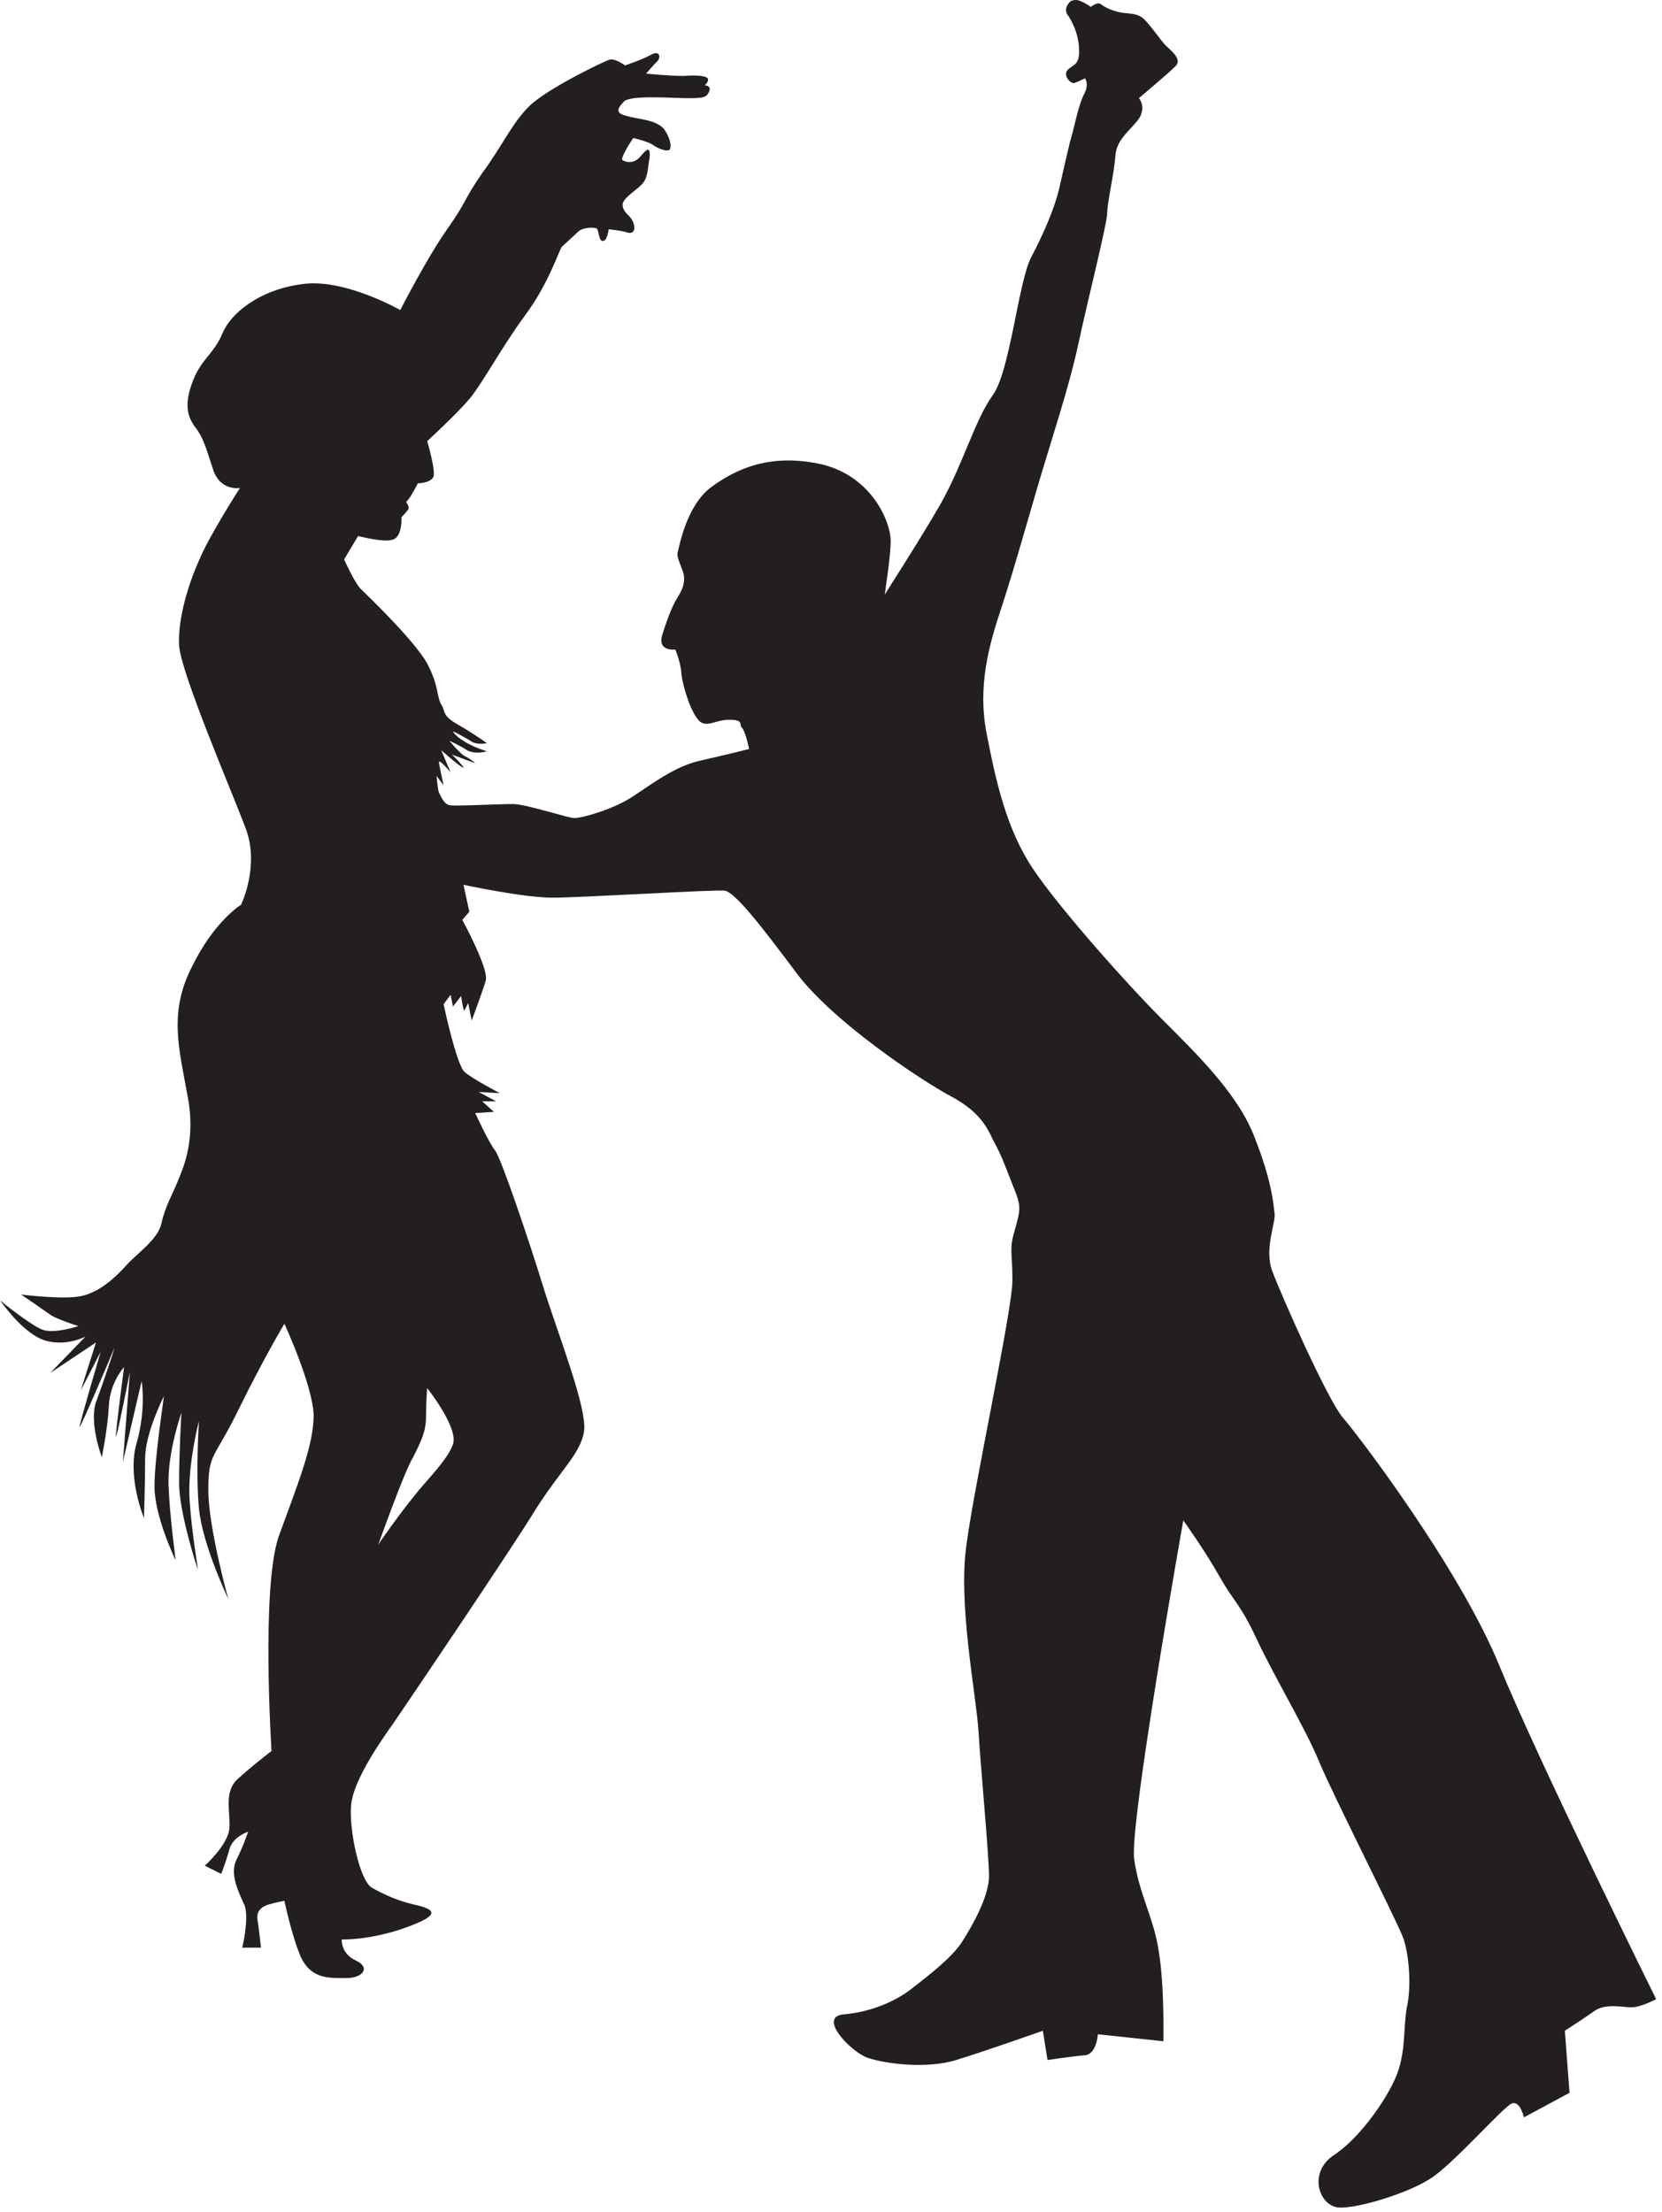 <?xml version="1.0" encoding="UTF-8" standalone="no"?>
<!DOCTYPE svg PUBLIC "-//W3C//DTD SVG 1.1//EN" "http://www.w3.org/Graphics/SVG/1.1/DTD/svg11.dtd">
<svg width="100%" height="100%" viewBox="0 0 142 189" version="1.1" xmlns="http://www.w3.org/2000/svg" xmlns:xlink="http://www.w3.org/1999/xlink" xml:space="preserve" xmlns:serif="http://www.serif.com/" style="fill-rule:evenodd;clip-rule:evenodd;stroke-linejoin:round;stroke-miterlimit:1.414;">
    <g transform="matrix(1,0,0,1,-8.8,-184.011)">
        <path id="XMLID_1_" d="M41.1,316C41.2,315.8 43.2,313 44.2,311.8C45.2,310.5 47,308.8 47.5,307.4C48,306 45.3,302.6 45.3,302.6C45.3,302.6 45.2,303.7 45.2,305C45.2,306.3 44.8,307.1 44.1,308.5C43.3,309.8 41.2,315.8 41.1,316ZM17,303.8C17.6,302.2 18.5,299.5 18.6,299.1C18.4,299.6 15.6,306.2 15.6,305.9C15.6,305.6 17.4,299.5 17.4,299.5L15.7,302.8L17,298.7L13.1,301.3L16.1,298.2C16.1,298.2 14.2,299.2 12.3,298.4C10.5,297.6 8.9,295.2 8.8,295.1C8.9,295.2 11.4,297.2 12.4,297.6C13.4,298 15.5,297.3 15.5,297.3C15.5,297.3 13.9,296.8 13.2,296.4C12.5,295.9 10.6,294.6 10.6,294.6C10.6,294.6 14.4,295.1 15.9,294.7C17.4,294.3 18.6,293.2 19.6,292.1C20.6,291 22.3,289.9 22.6,288.5C22.9,287.1 23.6,285.9 24,284.9C24.4,283.9 25.6,281.4 24.8,277.5C24.1,273.6 23.2,270.5 25.2,266.6C27.1,262.7 29.4,261.3 29.4,261.3C29.4,261.3 31,258 29.8,254.8C28.6,251.6 24.2,241.4 24.1,239.1C24,236.8 24.9,233.9 25.8,231.9C26.6,229.9 29.3,225.7 29.3,225.7C29.3,225.7 27.6,226 27,224.1C26.4,222.3 26.2,221.4 25.4,220.4C24.7,219.4 24.6,218.3 25.3,216.5C26,214.7 27.1,214.2 27.8,212.5C28.5,210.8 30.9,208.8 34.5,208.3C38.1,207.7 43,210.5 43,210.5C43,210.5 45.3,206 47,203.6C48.7,201.2 48.4,201.1 50,198.8C51.7,196.5 52.5,194.6 54,193.1C55.5,191.6 60.5,189.2 60.9,189.1C61.4,189 62.2,189.6 62.2,189.6C62.2,189.6 63.7,189.1 64.4,188.7C65.1,188.3 65.3,188.8 65,189.2C64.6,189.6 64,190.3 64,190.3C64,190.3 66,190.5 67.2,190.5C68.4,190.4 69.3,190.5 69.3,190.8C69.3,191.1 69,191.3 69,191.3C69,191.3 69.6,191.3 69.4,191.8C69.2,192.3 69,192.4 67.6,192.4C66.3,192.4 62.6,192.1 62.1,192.7C61.5,193.3 61.4,193.7 62.3,193.9C63.2,194.2 64.8,194.2 65.5,195C66.1,195.8 66.2,196.6 66,196.8C65.8,197 65,196.7 64.6,196.4C64.2,196.1 62.9,195.8 62.9,195.8C62.9,195.8 61.7,197.6 62,197.7C62.3,197.9 63,198 63.5,197.4C64,196.8 64.4,196.4 64.3,197.5C64.1,198.5 64.2,199.2 63.6,199.8C63,200.4 61.9,201 62,201.6C62.1,202.2 62.5,202.3 62.8,202.8C63.1,203.3 63.1,204 62.5,203.9C61.9,203.7 60.8,203.6 60.8,203.6C60.8,203.6 60.7,204.6 60.3,204.6C59.9,204.6 60,203.5 59.7,203.5C59.3,203.4 58.5,203.5 58.2,203.8C57.9,204.1 57,204.9 56.8,205.1C56.6,205.3 55.7,208.2 53.7,210.9C51.7,213.6 50,216.8 48.9,218.1C47.8,219.4 45.3,221.7 45.3,221.7C45.3,221.7 46.1,224.4 45.8,224.8C45.5,225.3 44.5,225.3 44.5,225.3C44.5,225.3 44.2,225.9 44,226.2C43.8,226.6 43.5,226.9 43.5,226.9C43.5,226.9 43.8,227.3 43.7,227.5C43.5,227.8 43.1,228.2 43.1,228.2C43.1,228.2 43.2,229.8 42.4,230.1C41.6,230.4 39.4,229.8 39.4,229.8L38.2,231.8C38.2,231.8 39.1,233.8 39.6,234.3C40.1,234.8 44.2,238.7 45.3,240.7C46.3,242.6 46.1,243.5 46.5,244.2C46.9,244.8 46.5,245.1 47.9,245.9C49.3,246.7 50.4,247.5 50.4,247.5C50.4,247.5 49.5,247.7 49,247.3C48.5,247 47.6,246.5 47.5,246.5C47.5,246.5 47.7,246.9 48.4,247.3C49.1,247.8 50.4,248.2 50.4,248.2C50.4,248.2 49.4,248.5 48.7,248.1C48.1,247.7 47.2,247.3 47.2,247.3C47.2,247.3 48.1,248.4 48.5,248.6C48.9,248.8 49.3,249.1 49.4,249.2C49.3,249.2 47.3,248.4 47.4,248.5C47.6,248.6 48.5,249.6 48.4,249.6C48.2,249.6 46.6,248.2 46.5,248.1L47.3,250C47.3,250 46.4,248.9 46.3,249.1C46.3,249.3 46.7,251.1 46.7,251.1L46.1,250.3C46.1,250.3 46.2,251.5 46.3,251.7C46.4,251.9 46.7,252.7 47.2,252.8C47.7,252.9 51.2,252.7 52.7,252.7C54.1,252.8 57.3,253.9 57.9,253.9C58.5,253.9 61.1,253.2 62.8,252.1C64.5,251 66.4,249.5 68.6,249C70.8,248.5 72.8,248 72.8,248C72.8,248 72.5,246.5 72.2,246.2C71.9,245.9 72.4,245.5 71.1,245.5C69.8,245.5 69,246.4 68.3,245.3C67.6,244.3 67,242.1 67,241.3C66.9,240.5 66.5,239.5 66.5,239.5C66.5,239.5 64.9,239.7 65.4,238.2C65.9,236.6 66.3,235.7 66.6,235.2C66.9,234.7 67.4,234 67.2,233C66.9,232.1 66.6,231.6 66.7,231.2C66.8,230.9 67.4,227.2 69.6,225.6C71.8,224 74.7,222.7 79.1,223.7C83.4,224.8 84.9,228.7 84.9,230.2C84.9,231.6 84.4,234.6 84.4,234.8C84.5,234.6 87.3,230.3 89.2,227C91.1,223.6 92.1,219.9 93.6,217.8C95.1,215.8 95.8,208.1 96.9,206C98,203.9 98.9,201.8 99.3,200.1C99.7,198.3 99.9,197.5 100.2,196.2C100.6,194.9 100.9,193.1 101.4,192.1C101.9,191.2 101.5,190.7 101.5,190.7C101.5,190.7 100.9,191 100.6,191.1C100.3,191.2 99.6,190.5 100,190C100.5,189.5 101,189.6 101,188.4C101,187.2 100.6,186.2 100.1,185.4C99.5,184.7 100.3,184.1 100.3,184.1C100.3,184.1 100.7,183.9 101.1,184.1C101.6,184.3 102,184.6 102,184.6C102,184.6 102.6,184.1 102.9,184.4C103.3,184.7 104,185 104.7,185.1C105.3,185.2 106,185.1 106.6,185.7C107.2,186.3 108,187.5 108.4,187.9C108.8,188.3 109.9,189.1 109.2,189.7C108.6,190.3 106.1,192.4 106.1,192.4C106.1,192.4 106.7,193 106.2,194C105.6,195 104.2,195.8 104.1,197.3C104,198.8 103.4,201.3 103.4,202.2C103.4,203.1 101.7,209.8 101,213.1C100.3,216.4 99.2,219.8 98.2,223.1C97.2,226.3 95.5,232.5 94.4,235.8C93.3,239.1 92.3,242.6 93.1,246.7C93.9,250.8 94.8,254.9 97.1,258.3C99.4,261.7 105.1,268.1 108.1,271.1C111.1,274.1 114.6,277.5 116,281.2C117.5,285 117.6,286.9 117.7,287.7C117.8,288.5 116.8,290.7 117.5,292.6C118.2,294.5 122.3,303.8 123.6,305.2C124.9,306.7 133.5,318 136.9,326.3C140.3,334.6 150.3,354.8 150.3,354.8C150.3,354.8 149,355.5 148.2,355.5C147.4,355.5 145.9,355.1 144.9,355.9C143.9,356.6 142.5,357.5 142.5,357.5L142.9,362.8L139,364.9C139,364.9 138.7,363.5 138,363.7C137.3,363.9 132.8,369.1 130.9,370.2C129,371.4 124.8,372.7 123.2,372.6C121.5,372.5 120.5,369.6 122.8,368.1C125.1,366.6 127.7,362.8 128.3,360.8C128.9,358.9 128.7,357.2 129,355.5C129.4,353.8 129.2,351 128.7,349.6C128.2,348.2 122.7,337.4 121.5,334.5C120.3,331.6 117.7,327.3 116.2,324.1C114.7,320.9 114.3,321 113,318.7C111.7,316.4 109.9,313.9 109.9,313.9C109.9,313.9 105.3,339.8 105.7,342.8C106.1,345.8 107.4,347.9 107.8,350.7C108.3,353.6 108.2,358.4 108.2,358.4L102.6,357.8C102.6,357.8 102.5,359.6 101.4,359.6C100.3,359.7 98.3,360 98.3,360L97.9,357.5C97.9,357.5 93.1,359.2 90.5,360C87.9,360.8 84.3,360.3 82.9,359.8C81.5,359.3 78.6,356.3 80.9,356.1C83.2,355.9 85.3,355 86.7,353.9C88.1,352.8 90.1,351.3 91,349.9C91.9,348.5 93.3,346 93.3,344.3C93.3,342.5 92.6,335.2 92.4,331.9C92.2,328.7 90.6,320.9 91.4,315.8C92.1,310.6 95.3,295.9 95.3,293.4C95.3,290.9 95,290.8 95.5,289.1C96,287.3 96.1,287.1 95.3,285.2C94.6,283.4 94.3,282.6 93.8,281.7C93.3,280.8 92.9,279.2 90.1,277.7C87.3,276.2 79.9,271.2 76.9,267.2C73.9,263.2 71.6,260.2 70.7,260.1C69.8,260 58.5,260.7 56,260.7C53.5,260.7 48.4,259.6 48.4,259.6L48.9,261.9L48.3,262.6C48.3,262.6 50.6,266.8 50.3,267.8C50,268.8 49.1,271.2 49.1,271.2L48.8,269.7C48.8,269.7 48.6,270.1 48.5,270.3C48.4,270.6 48.2,269.1 48.2,269.1L47.5,270L47.3,269L46.7,269.8C46.7,269.8 47.8,275 48.5,275.6C49.2,276.2 51.5,277.4 51.5,277.4L49.7,277.3L51.2,278.1L50,278.1L51,279L49.4,279.1C49.4,279.1 50.6,281.7 51.1,282.3C51.6,282.9 54,290 55.2,293.9C56.4,297.8 59,304.3 58.7,306.3C58.4,308.2 56.7,309.6 54.6,312.9C52.6,316.2 44,328.9 42.5,331.1C41,333.2 39,336.2 38.8,338.2C38.6,340.2 39.5,344.7 40.6,345.3C41.7,345.9 42.8,346.4 44.1,346.7C45.4,347 47,347.4 43.7,348.6C40.5,349.8 38,349.7 38,349.7C38,349.7 37.9,350.9 39.2,351.5C40.5,352.1 39.8,353 38.4,353C36.9,353 35.4,353.1 34.5,351.2C33.7,349.3 33.1,346.4 33.1,346.4C33.1,346.4 32.5,346.5 31.8,346.7C31.1,346.9 30.7,347.3 30.8,348C30.9,348.6 31.1,350.4 31.1,350.4L29.5,350.4C29.5,350.4 30.1,347.9 29.7,346.8C29.2,345.7 28.4,344.1 29,342.9C29.6,341.7 30,340.5 30,340.5C30,340.5 28.7,340.9 28.4,342C28.1,343.1 27.7,344.1 27.7,344.1L26.3,343.4C26.3,343.4 28.3,341.6 28.4,340.2C28.5,338.8 27.9,337.1 29.1,336C30.3,334.9 32,333.6 32,333.6C32,333.6 31.1,319.8 32.6,315.3C34.2,310.9 35.6,307.5 35.6,304.9C35.5,302.3 33.1,297.1 33.1,297.1C33.1,297.1 31.3,300.1 29.2,304.4C27.1,308.7 26.6,308.1 26.6,311.3C26.6,314.5 28.3,320.6 28.3,320.6C28.3,320.6 26.1,316 25.8,312.9C25.5,309.8 25.8,305.4 25.8,305.4C25.8,305.4 24.8,309.2 25,312.2C25.2,315.1 25.7,317.8 25.7,318.1C25.6,317.8 24.1,313.2 24.1,310.7C24.1,308.1 24.3,304.7 24.3,304.7C24.3,304.7 23.1,308.1 23.2,310.9C23.3,313.6 23.8,317.1 23.8,317.3C23.7,317.1 22,313.5 22,311C22,308.6 22.8,303.5 22.8,303.3C22.7,303.5 21.2,306.5 21.2,308.6C21.2,310.8 21.1,313.7 21.1,313.7C21.1,313.7 19.6,310.1 20.5,307.2C21.3,304.3 20.9,302 20.9,302L19.3,308.9L19.9,301.2C19.9,301.2 18.7,307.3 18.7,306.7C18.7,306.1 19.4,300.8 19.4,300.8C19.4,300.8 18.2,302.1 18.1,304.1C18,306.1 17.5,308.5 17.5,308.5C17.5,308.5 16.4,305.6 17,303.8Z" style="fill:rgb(35,31,32);fill-rule:nonzero;"/>
    </g>
</svg>

